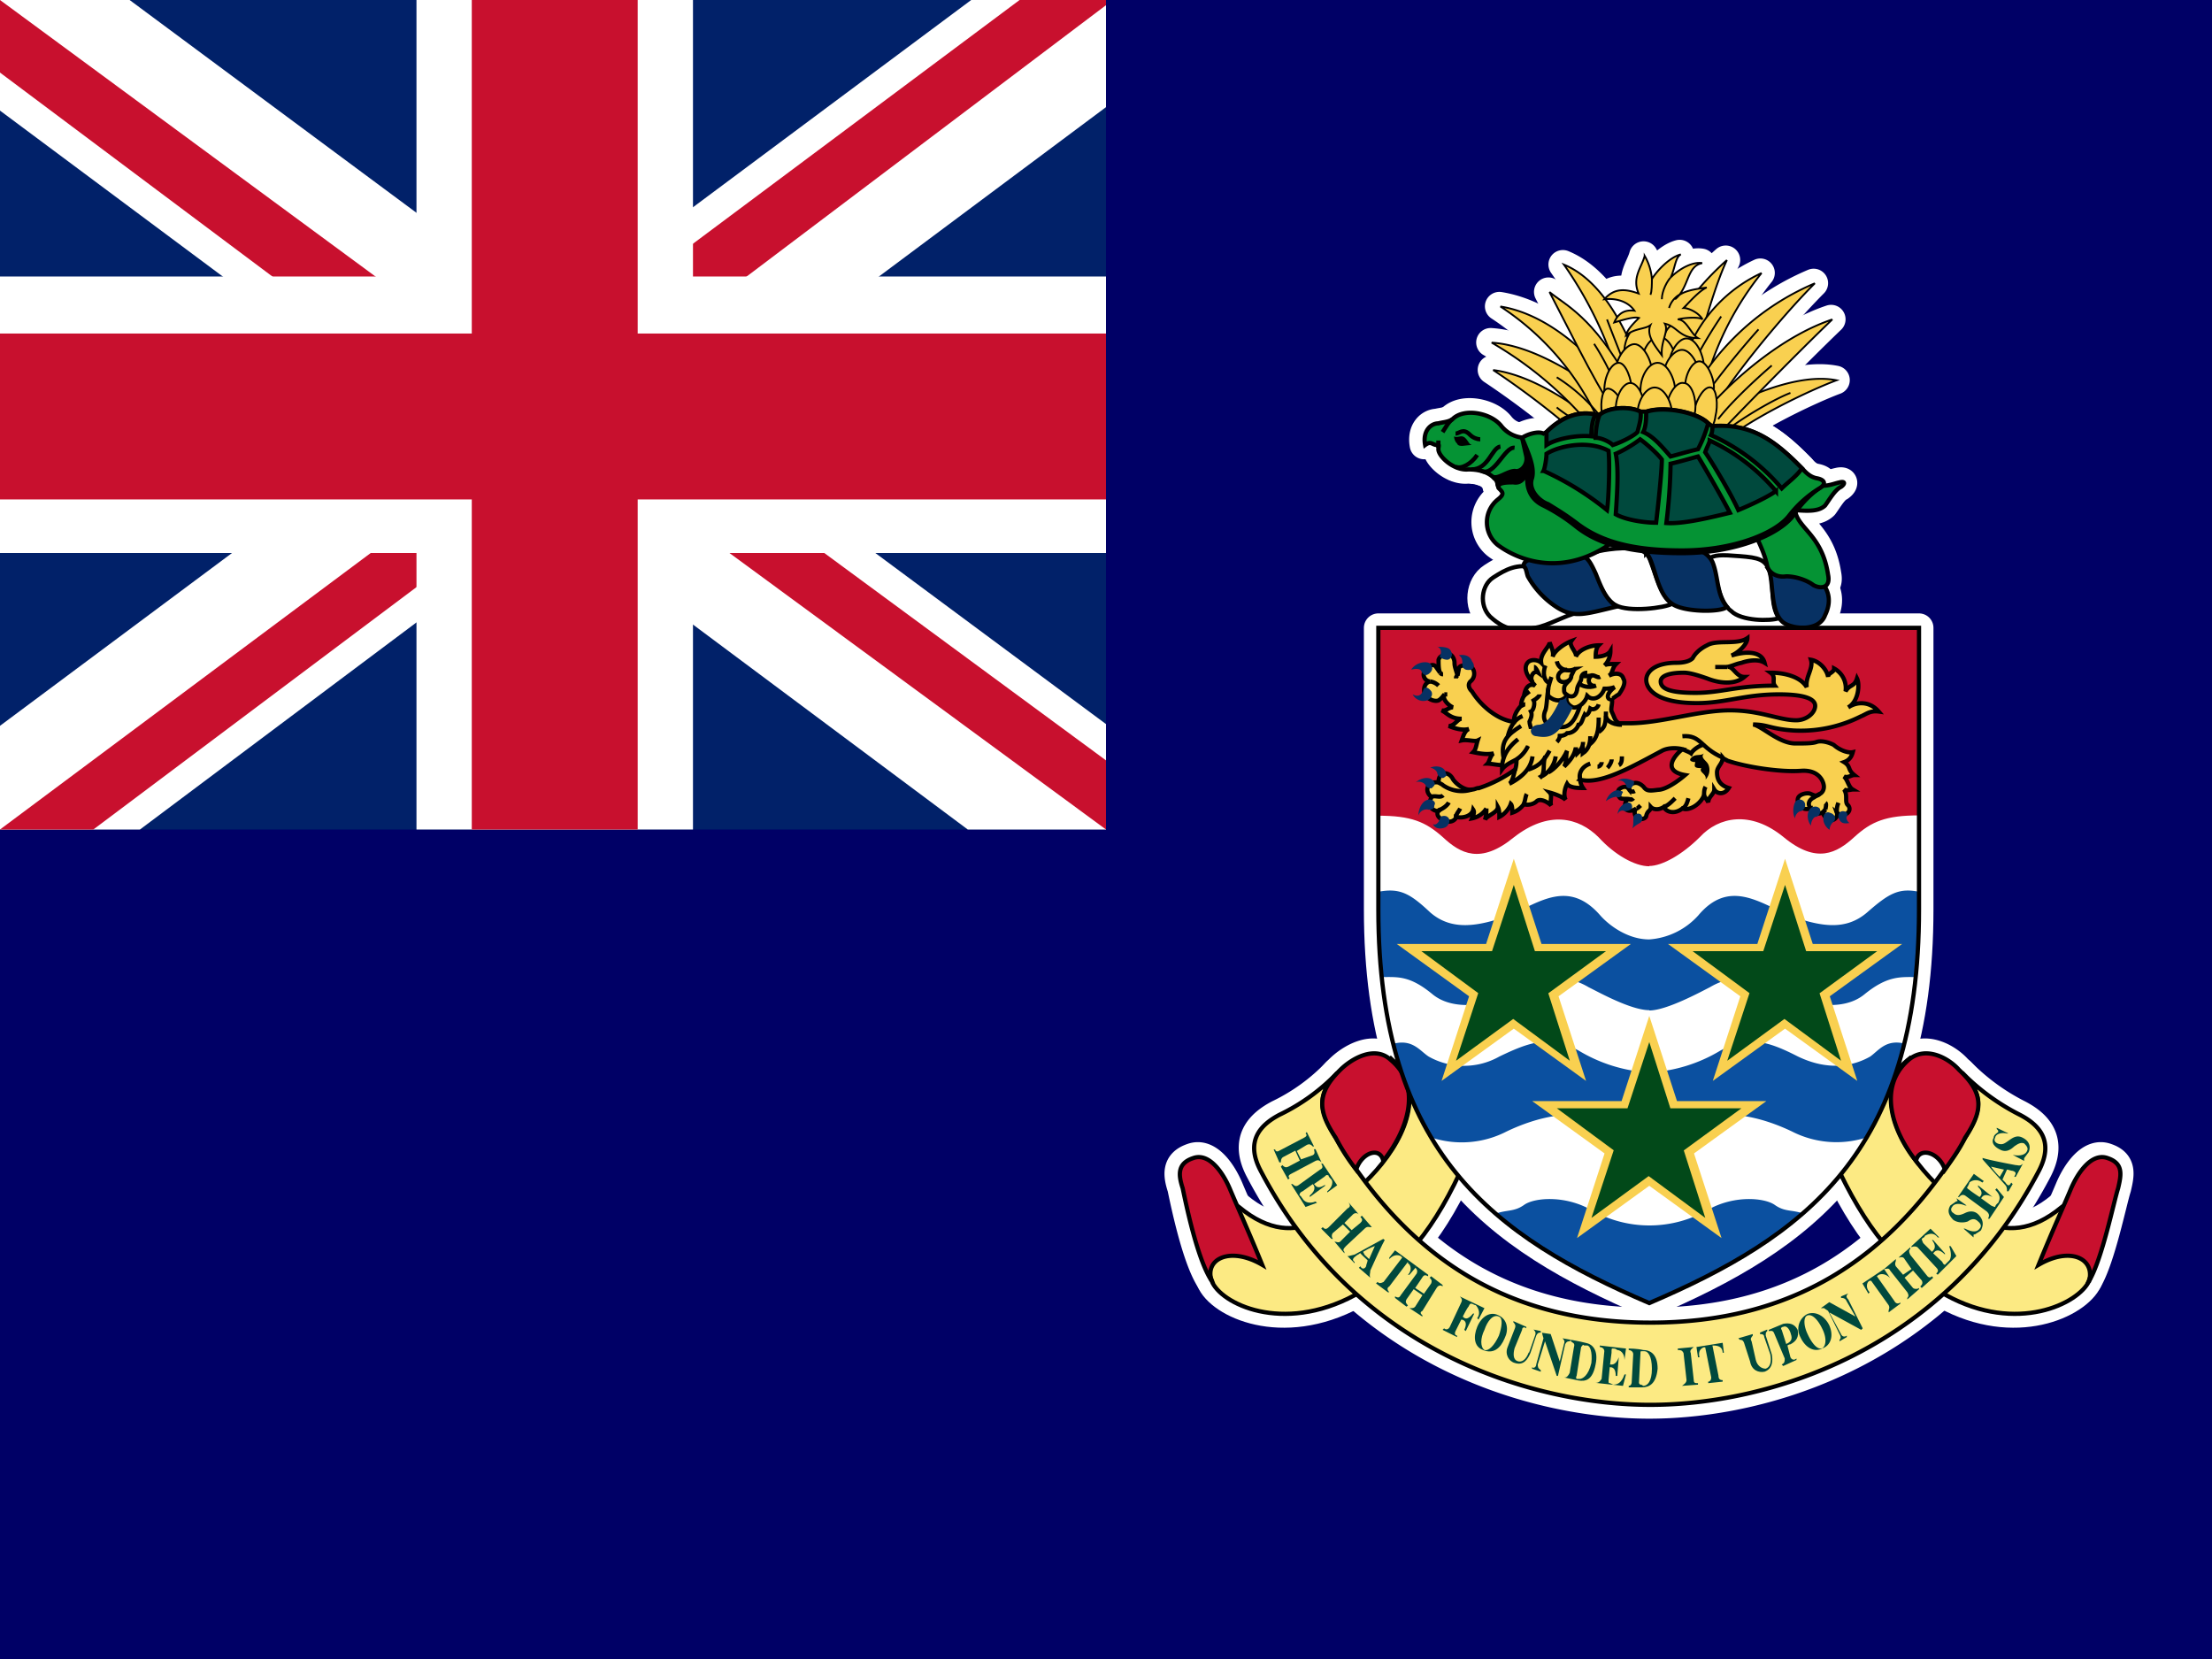 <svg xmlns="http://www.w3.org/2000/svg" xmlns:xlink="http://www.w3.org/1999/xlink" viewBox="0 0 640 480"><defs><g id="b" fill="#fcea83"><path d="M754.4 449.6c2.9 7.6 23.5 17.7 47.5 4.8 16.3-9.2 26.8-22 36.9-45 2.8-5.8 4.3-13-2.4-17.3-5.3-3.9-14-8.2-17.8-12-1.9-2-3.8-3.4-5.2-4.8 1 1 1.9 1.9 2.8 3.3 9.6 11.5-.4 28.3-11 38.4-7.7 7.2-21.5 24.9-41.7 8.1-4.3-3.8-14.4 12-9 24.5zm291.4 0c-3.4 7.6-24 17.7-47.5 4.8-16.2-9.2-26.8-22-37.3-45-2.4-5.8-3.9-13 2.8-17.3 5.3-3.9 14-8.2 17.8-12 1.9-2 3.3-3.4 5.2-4.8-1 1-1.9 1.9-2.8 3.3-9.6 11.5.4 28.3 10.5 38.4 7.7 7.2 22 24.9 42.2 8.1 4.3-3.8 13.9 12 9 24.5z"/><path d="M900.1 490.8c38.3 0 97.3-17.3 129-77.7 5.2-10 0-15.3-6.3-18.6a73 73 0 0 1-19.2-14c7.7 7.7 6.2 13 1 21.6-24.5 40.8-58 61.4-104.5 61.4s-80-20.6-104.5-61.4c-5.2-8.6-6.7-13.9.5-21.5a66 66 0 0 1-19.2 13.9c-6.2 3.3-11.5 8.6-6.2 18.6 31.6 60.4 91 77.7 129.4 77.7z"/></g><g id="d" fill="#073163"><path fill="#fff" d="M863.2 232.5c-6.2 1.4-10.5 1.9-16.3-3.4-3.8-3.8-2.9-10.5 1-13 4.3-2.8 8.1-4.7 13.4-3.3 5.3 1.5 19.2 14.4 15.8 14.9-3.4 0-8.6 3.3-13.9 4.8zm14.8-23c2-1.5 4.4-2.4 10.6-3 5.8-.4 10-.4 11.5 4 2 5.2 3.4 11.4 7.2 14.3-2.4 1.4-14.4 2.9-18.7.5-5.7-2.9-7.2-14-10.5-15.8zm41.3.5c1.9-1.5 4.3-1.5 10.5-1s8.6 1 10 5.3c1.5 4.8 0 11 3 15.3-3 1-12.5 1-15.9-2.4-5.2-3.8-4.8-14.9-7.6-17.3z"/><path d="M948 212.8c-4.3-1-7.2-1.4-9 0 2.3 2.9.4 14.4 5.2 18.2 3.3 2.4 12 3 13.9-2.4 2.4-4.8 2.4-12-10-15.8zm-49.3-4.8c1.4-1.4 4.3-1.9 10-1.9 6.3 0 10 1 12 4.8 2 4.8 1.4 11 4.8 14.9-1.4 1.9-14.4 1.9-18.2-1-5.3-3.4-5.8-14.4-8.6-16.8zm-40.7 4.3c0-2.4 3.3-2.8 12-3.3 8.5-1 9-.5 11.9 5.7 1.4 3.4 3.3 9.1 7.2 11-10.6 2.5-14 3.9-19.7.5a29.2 29.2 0 0 1-10-10.5c-.5-1.4-.5-2.9-1.5-3.4z"/></g><g id="f"><path d="M881 163.5c-10.1-7.7-22.1-14.9-33.1-16.3a280 280 0 0 1 32.6 25.4"/><path d="M886.7 156.3c-12-8.2-25.9-17.3-39.3-18.2a124 124 0 0 1 33 27.8m21.6-23a93 93 0 0 1 23.5-32.2c-4.8 10.1-10 30.7-12.5 38.9"/><path d="M912.6 140.5A48.4 48.4 0 0 1 937 115a101.2 101.2 0 0 0-18.2 35"/><path d="M916.9 150a84.5 84.5 0 0 1 37.8-31.6c-12 12-29.7 34-34 42.7m2.9-.5c8.6-4.8 25.9-12.5 38.3-10-7.6 2.8-30.6 13.3-40.7 23"/><path d="M921.7 157.2c8.1-8.6 23-21.5 38.8-26.8-11.5 11-36 36-39.3 39.8M898.7 152c-5.8-17.8-14.4-34.5-27.3-39.8a130.9 130.9 0 0 1 21 48.9m-4.8-9.6c-9.5-11.5-22.5-23-37.3-25.4a90.1 90.1 0 0 1 33 38.8"/><path d="M893 151c-12-21.6-21.2-25.4-26.4-29.7 4.3 8.1 14.8 29.7 21 38.8"/><path fill="none" d="M869 149.6a57.7 57.7 0 0 1 17.2 16.7"/><path d="M869 159.6c2.8 2.4 8.1 5.3 12.9 9.6m44.1-2.4c4.8-3.8 15.3-10 20.6-12m-24 8.7c4.8-6.3 14.4-14.9 17.8-17.8m-4.4-12a286.9 286.9 0 0 0-18.2 22.6m5.8-26.9a157 157 0 0 0-12 21.1m-25.9-20.1c2.9 7.7 8.2 20.6 10 25.9m-14.3-17.8c2 3 5.8 9.6 7.2 14.4"/></g><g id="g"><path d="M897.7 136.1c0-4.3 2.9-9 5.8-9 3.3 0 5.7 5.7 5.7 9 0 3.9-2.9 7.2-5.7 7.2-3 0-5.8-2.8-5.8-7.2z"/><path d="M891.5 140c.5-4.8 3.8-8.6 6.7-8.2 2.9.5 4.3 6.3 3.8 9.6-.5 3.8-3.8 6.7-6.2 6.2-2.4 0-4.8-3.3-4.3-7.6zm12.9 1.4c-1-4.3 1-9 3.9-9.6 2.8-.4 5.7 4.3 6.2 8.2 1 3.8-1.5 7.6-3.9 7.6-2.3.5-5.7-1.9-6.2-6.2z"/><path d="M897.2 145.2c0-4.7 2.9-9 5.8-9 3.3 0 5.7 5.2 5.7 9 0 3.9-2.8 7.2-5.7 7.2-2.9 0-5.8-2.8-5.8-7.2z"/><path d="M888.6 147.6c0-4.3 3.4-9 6.2-9 3 0 5.8 5.7 5.8 9 0 3.9-3.4 7.2-5.8 7.2-2.8 0-6.2-2.8-6.2-7.2zm17.7-1.9c0-4.3 3-9 5.8-9 3.3 0 5.7 5.7 5.7 9 0 3.9-2.8 7.2-5.7 7.2-2.9 0-5.8-2.9-5.8-7.2z"/><path d="M904.4 149.6c0-4.8 3.4-9.1 6.2-9.1 3 0 5.8 5.2 5.8 9 0 3.9-2.9 7.3-5.8 7.3-2.8 0-6.2-3-6.2-7.2z"/><path d="M896.8 153.9c0-4.8 2.8-9.1 5.7-9.1 3.4 0 5.8 5.7 5.8 9 0 4-3 7.3-5.8 7.3-2.9 0-5.8-3-5.8-7.2zm-12 0c0-4.8 2.4-9.1 4.8-9.1s4.3 5.7 4.3 9c0 4-2.4 7.3-4.3 7.3-2.4 0-4.8-3-4.8-7.2zm26.8-.9c0-4.4 2.4-8.7 4.8-8.7s4.8 5.3 4.8 8.6c0 4.3-2.9 7.2-4.8 7.2-2.4 0-4.8-2.9-4.8-7.2z"/><path d="M914.5 161c1-4.7 3.8-8.6 5.7-8 2 .4 2.4 6.1 1.5 9.5-.5 4.3-3.4 6.7-5.3 6.2-2-.4-2.9-3.8-2-7.6z"/><path d="M905.4 159.6c.5-4.3 3.3-8.6 5.7-8.1 2.9 0 4.3 5.7 3.9 9-.5 4.4-3 7.3-5.3 6.8-2.4 0-4.8-3.4-4.3-7.7zM892 161c-1.5-4.7-4.4-8-6.3-7.6-1.9.5-2.4 6.2-1.4 9.6 1 3.8 3.8 6.2 5.7 5.7 1.5-.4 3-3.8 2-7.6z"/><path d="M888.6 160.1c0-4.3 2.4-8.6 4.8-8.6 2.9 0 4.8 5.3 4.8 8.6 0 4.3-2.4 7.2-4.8 7.2-2 0-4.8-2.9-4.8-7.2z"/><path d="M895.8 162c0-4.8 2.9-9 5.7-9 3.4 0 5.8 5.2 5.8 9 0 3.9-2.9 7.2-5.8 7.2-2.8 0-5.7-2.9-5.7-7.2zm2.4-52.7c-1 3.8-4.3 7.2-2 12.5-4.2-1.5-8-2-11.4 1.9 4.3-.5 8.1 1 10 3.8-3.8-.5-5.7 1.5-6.7 3.9 3.4-1 6.7-2 8.2-1.5-1.5 1.5-3.9 3.8-4.3 5.8 2.8-2.4 6.2-2 8.1-3.4-1.4 3.4 1.4 6.7 3.8 10-.4-4.7 2.4-8 1-10.5 4.3 1 4.8 4.8 11 4.8-2.4-1.4-3.8-6.2-6.7-6.2 1.4-.5 7.2-1 8.2 0-1-2-4.4-3.8-6.3-3.8 2-2 5.3-5.8 7.7-6.8-3.4.5-8.6 1-10.5 3.9 4.7-3.9 3.8-11 9-12-2.8-.5-7.1 1.4-10.5 4.8 1.5-2.9 1.5-6.7 3.4-7.7-3.9 1-8.2 5.8-9.6 8.2a18 18 0 0 0-2.4-7.7z"/><path d="M900.6 117c0 1.4 0 4.3-.5 5.2m6.7-5.7c-1 1-2.9 4.3-2.9 7.2"/><path fill="none" d="M909.7 122.2a7.6 7.6 0 0 0-3.4 4.4"/></g><g id="e" fill="#059334"><path d="M858.9 169.7c-3.4 0-6.2-1.4-8.2-3.8-3.3-4.4-12.4-6.3-16.3-2.4-1.4 1-3.3 1-4.7 1.4-2.4 0-5.3 2.4-4.4 7.2 2-1.5 2.4 0 3.9 0 1-.5.5.5.5 1.4 0 2.4 5.2 7.2 10 6.7 5.3 0 7.7 2 8.6 3 1.5 1.3.5.9 1.5 3.3 1.4 1.4 1.9 1.9-.5 3.8a9.7 9.7 0 0 0 0 14.9c6.2 4.7 22 12 39.8-2 17.2-13.4 44-5.7 46-1 2.4 4.9 3.3 7.7 3.8 10.1.5 2 2.9 3.9 6.3 3.4 3.3 0 7.1 1.4 9 2.9 2.5 1.4 5.8 1 4.9-3.4-2-13.4-10.1-15.3-11-21.5 4.7.4 8 .4 10-1.5 1.4-1.9 3.3-5.3 5.3-6.2 1.4-1 1.4-2-.5-1.5-2.4.5-3.8 1.5-8.2 1-22-2.4-83.8-19.2-95.8-15.8z"/><path fill="#000" d="M956.7 186a34.8 34.8 0 0 0-9.2 9.6c-4.7 6.2-19.1 12.4-36.9 12.4-17.2 0-27.7-2.8-35.4-9a60.6 60.6 0 0 0-10.6-6.8c-5.2-2.4-6.2-7.7-4.8-12-1.4 2.4-2.3 4.8-5.2 4.3-2 0-5.8 0-4.8 2-.5-1-.5-2.4-1-3l-1-.9c1.5 1 4.9-1.9 7.3-1.9 1.9.5 4.3-1.9 3.8-4.8l-1.4-6.2c3.8-2 54.1 7.2 64.2 8.1 10 .5 38.8 4.8 35 8.2z"/><path d="M865.6 167.8c4.8-4.8 10.5-7.2 16.3-5.8h1.4c3-2.4 9.6-2.9 13.5-1h1.9c5.7-1.9 16.7 0 20.6 3.9l1.4 1c13-1 20.6 4.7 29.7 13.9 1 1 2.4 2.8 4.8 3.3 2.9.5 3.4 2 1 3.4a37.8 37.8 0 0 0-10 9c-4.4 5.8-18.3 11.6-35.6 11.6-16.7 0-26.8-3-34.5-8.7-4.3-3.3-7.6-5.2-10-6.7-2.9-1-6.7-4.8-5.3-8.6 1-3.8-1.4-8.6-3.3-13.4 1.4-1 5.2-2.4 7.1-1.4z"/><g fill="#00493d"><path d="M950.4 179.8c-9-9.2-16.7-14.9-29.7-14 0 .5 0 2-.5 3a66.3 66.3 0 0 1 23.5 17.7c2-2 5.3-4.3 6.7-6.7zm-31.1-14.9c-3.9-3.8-14.9-5.8-20.6-3.8 0 1.9 0 4.8-1 6.7 3.4 1.4 6.2 4.8 9.1 8.1 2-.5 6.7-1.9 9.1-2.4a44 44 0 0 0 3.4-8.6zm-22.5-3.9c-3.9-1.9-10.6-1.4-13.5 1-1 2-1.4 5.8-1.4 7.7 2 0 4.8 1.4 5.7 2.4 3-1 6.8-2.9 8.2-4.3.5-2 1.4-4.8 1-6.7zm-31.2 6.8c4.8-4.8 10.5-7.2 16.3-5.8-1 1.5-1.4 4.3-1.4 7.2-5.3-.5-12 1-14.9 2.9z"/><path d="M941.8 187.4a64.2 64.2 0 0 0-22-16.8c0 .5-1 2.4-1.5 3.9 2.9 4.3 8.6 13.9 11 19.2 2.4-1 9.1-3.9 12.5-6.3zM905.4 198a179 179 0 0 0 1.4-19.7c2.4-.5 7.2-1.9 9.1-2.4 2.4 3.9 8.2 14 10.6 18.7-5.8 1.4-15.4 3.8-21.1 3.4zm-16.8-23c2.4-1 5.8-3 8.1-4.8 2 1.4 5.8 4.8 7.2 6.7 0 4.3-1.4 16.8-1.9 21-3.8 0-10-.9-13.4-2.8.5-7.2 1-15.3 0-20.1zm-24 5.7c.5-1 1-4.3 1-5.7 3.8-2.4 13.4-4.8 20.6-1 .5 4.8 0 16.8-.5 19.7a96.4 96.4 0 0 0-21-13z"/></g><g fill="none"><path fill="#000" d="M840.7 172c-1 0-1.5-2.8-3.4-2.8-.5 0-1.9.5-2.4 0 0 1 .5 2 1 2.4.5 1.4 2.9.5 4.8.5z"/><path d="M840.7 180.2c5.7 0 6.7-7.2 9.6-7.6m-6.3 8.1c4.3 2 7.7-8.1 11-7.7m-19.6-4.7c1.4 0 2.4-2 4.8.4 1 1 2.4 1.5 3.4 1.5m-1 5.2c-2 3-5.3 4.8-7.2 3.9m-1-15.8c-1.4 1-2.3 2.8-3.3 4.3m-1.4 2.8v2.4"/></g></g><path d="M811.4 409.8c-1-4.8-7.1-2.9-9 2.9a68.4 68.4 0 0 1-6.8-10.6c-5.7-8.6-6.7-14.4 1.5-22.5 3.8-3.8 11.5-8.2 16.7-3.4 11 9.1 5.3 24-2.4 33.6zm176.9 0c1-4.8 7.7-2.9 9.6 2.9 2.4-3.4 4.8-6.7 6.7-10.6 5.7-8.6 6.7-14.4-2-22.5-3.3-3.8-11-8.2-16.7-3.4-10.6 9.1-5.3 24 2.4 33.6zm-233.9 39.8c-4.8-7.2-8.6-26-9.6-30.7-1.4-4.3-1.9-8.2 3.4-10 5.3-2 10 4.7 12.4 10.5 2.4 5.7 6.3 14.3 10.6 24.9-10.6-6.2-19.2-2-16.8 5.3zm291.4 0c4.3-7.2 8.1-26 9.6-30.7 1-4.3 1.9-8.2-3.4-10-5.3-2-10 4.7-12.4 10.5-2.4 5.7-6.3 14.3-10.6 24.9 10.6-6.2 18.7-2 16.8 5.3z" id="c" fill="#c8102e"/><path id="a" fill="#fff" d="M989.7 233v93.4c0 81-38.3 108.8-89.6 130.8-51.3-22-90-49.8-90-130.8v-93.5h179.6z"/></defs><path fill="#006" d="M0 0h640v480H0z"/><path fill="#012169" d="M0 0h320v240H0z"/><path fill="#fff" d="m37.5 0 122 90.5L281 0h39v31l-120 89.5 120 89V240h-40l-120-89.5L40.5 240H0v-30l119.5-89L0 32V0z"/><path fill="#c8102e" d="M212 140.5 320 220v20l-135.5-99.5zm-92 10 3 17.5-96 72H0zM320 0v1.5l-124.5 94 1-22L295 0zM0 0l119.5 88h-30L0 21z"/><path fill="#fff" d="M120.5 0v240h80V0zM0 80v80h320V80z"/><path fill="#c8102e" d="M0 96.5v48h320v-48zM136.5 0v240h48V0z"/><g stroke="#fff" stroke-linejoin="round" stroke-width="9.6" transform="translate(-306.8 -21.2) scale(.871)"><use xlink:href="#a" width="100%" height="100%"/><use xlink:href="#b" width="100%" height="100%"/><use xlink:href="#c" width="100%" height="100%"/><use xlink:href="#d" width="100%" height="100%"/><use xlink:href="#e" width="100%" height="100%"/><use xlink:href="#f" width="100%" height="100%"/><use xlink:href="#g" width="100%" height="100%"/></g><g stroke="#000" stroke-width="1.4"><g fill="#fcea83"><path d="M350.554 370.563c2.527 6.623 20.477 15.424 41.39 4.183 14.203-8.017 23.352-19.17 32.153-39.211 2.44-5.054 3.747-11.328-2.091-15.075-4.619-3.398-12.2-7.145-15.51-10.456-1.656-1.743-3.312-2.963-4.532-4.183.872.872 1.656 1.656 2.44 2.876 8.365 10.02-.349 24.66-9.585 33.46-6.71 6.274-18.734 21.697-36.336 7.058-3.746-3.311-12.547 10.456-7.842 21.348zm253.914 0c-2.962 6.623-20.912 15.424-41.39 4.183-14.115-8.017-23.352-19.17-32.501-39.211-2.091-5.054-3.398-11.328 2.44-15.075 4.618-3.398 12.199-7.145 15.51-10.456 1.656-1.743 2.875-2.963 4.531-4.183-.871.872-1.656 1.656-2.44 2.876-8.365 10.02.349 24.66 9.15 33.46 6.709 6.274 19.17 21.697 36.77 7.058 3.748-3.311 12.113 10.456 7.843 21.348z" stroke-width="1.22"/><path d="M477.511 406.463c33.373 0 84.783-15.074 112.406-67.704 4.53-8.714 0-13.332-5.49-16.207a63.61 63.61 0 0 1-16.73-12.2c6.71 6.71 5.402 11.328.871 18.822-21.348 35.551-50.539 53.501-91.057 53.501s-69.709-17.95-91.057-53.501c-4.531-7.494-5.838-12.112.436-18.734a57.51 57.51 0 0 1-16.73 12.112c-5.403 2.875-10.021 7.493-5.403 16.207 27.535 52.63 79.294 67.704 112.754 67.704z" stroke-width="1.22"/></g><path d="M400.222 335.883c-.872-4.182-6.187-2.527-7.843 2.527a59.601 59.601 0 0 1-5.925-9.236c-4.967-7.494-5.838-12.548 1.307-19.606 3.311-3.31 10.02-7.145 14.552-2.962 9.585 7.929 4.618 20.912-2.091 29.277zm154.143 0c.871-4.182 6.71-2.527 8.365 2.527 2.091-2.962 4.183-5.838 5.838-9.236 4.967-7.494 5.838-12.548-1.742-19.606-2.876-3.31-9.585-7.145-14.552-2.962-9.237 7.929-4.618 20.912 2.091 29.277zm-203.811 34.68c-4.183-6.273-7.494-22.655-8.365-26.75-1.22-3.747-1.656-7.145 2.963-8.714 4.618-1.743 8.713 4.095 10.804 9.15 2.092 4.966 5.49 12.46 9.237 21.696-9.237-5.402-16.73-1.742-14.639 4.618zm253.914 0c3.747-6.273 7.058-22.655 8.365-26.75.872-3.747 1.656-7.145-2.962-8.714-4.618-1.743-8.714 4.095-10.805 9.15-2.091 4.966-5.49 12.46-9.237 21.696 9.237-5.402 16.295-1.742 14.64 4.618z" fill="#c8102e" stroke-width="1.22"/><g fill="#00493d" stroke="none"><path d="m374.778 332.92-3.311 1.743c-.872.349-.872 1.22-.872 1.656h-.435l-1.656-3.747h.436c0 .349.435.872 1.22.349l7.145-3.747c.871-.436.871-.872.435-1.22l.349-.436 2.091 4.183h-.348c-.436-.436-.872-.872-1.743-.436l-2.876 1.743 1.22 2.44 3.399-1.22c.871-.436.348-1.307.348-1.743h.436l1.743 3.834c-.436-.436-.872-.871-1.743-.436l-7.058 3.747c-.871.436-.871.872-.436 1.22l-.435.436-2.092-3.747.436-.436c.436.436.871.872 1.743.436l3.31-1.743zm7.145 5.49c.871-.435.871-.871.348-1.742h.436l4.183 6.273-2.876 2.092v-.349c1.656-1.307 1.656-2.963 1.22-3.398s-.871-.872-.871-1.22c-.349 0-.349-.436-1.22.436l-2.963 2.09c.436.35.872 1.656 2.963.35h.436l-4.619 3.398v-.436c2.092-1.743 1.22-2.963.872-3.311l-2.963 2.091c-.871.349-.871.871-.871 1.22.435 0 .435.436.871.871.436.872 1.743 1.656 3.747.872l.436.348-3.312 1.22-4.182-6.622h.436c.348.348.87.871 1.655.348zm6.622 15.859-2.875 2.44c-.436.436-.436 1.307 0 1.743h-.436l-2.963-2.963.436-.436c.436.436.872.872 1.743 0l5.402-5.402c.872-.436.872-.872.349-1.743l2.962 3.486c-.435-.523-1.22-.523-1.742 0l-2.44 2.44 2.091 2.09 2.527-2.09c.872-.872.436-1.22 0-1.743l.436-.349 2.875 3.311h-.435c-.349 0-.872-.348-1.656.436l-5.402 5.054c-.872.871-.872 1.22-.436 1.655v.436l-2.876-3.398c.349 0 1.22.435 1.656 0l2.876-2.876zm6.274 8.8 1.307 1.22 1.656-3.746s-1.307.348-3.399 1.655l.436.872-.436.348-.871-.871c-.349.436-.784.436-1.22.871-1.22.872-.871 1.307-.348 1.743v.349l-2.092-2.092h.349l1.743-.435 8.278-4.531.435.348s-.435.436-4.182 8.8c0 .872-.349 1.22 0 2.092l-3.312-2.875.436-.436c.436.871 1.22.871 1.656 0 0-.436.435-1.307.435-1.743l-1.307-1.22.436-.435zm3.311 8.279.436-.436c.436.436.871.436 1.743 0l5.402-7.058-.436-.436c-.871-.435-2.09-.435-3.31.872v-.436l1.655-2.091 6.274 4.618-2.092 2.44h-.435c1.22-1.22.871-2.876 0-3.311v-.436l-5.403 7.145c-.871.436-.435 1.22 0 1.656h-.435z"/><path d="m409.022 373.003-2.091 2.963c-.436.871 0 1.22.436 1.743l-.436.348-3.311-2.527v-.435c.871.435 1.22.435 1.655-.349l4.619-6.274c.348-.871 0-1.307-.436-1.743l.436-.348 3.31 2.44v.435c-.87-.435-1.22-.435-1.742.436l-2.004 2.963 2.527 1.655 2.091-2.962c.349-.872 0-1.22-.436-1.656l.436-.436 3.311 2.527v.436c-.435-.436-1.22-.436-1.742.436l-4.096 6.622c-.871.436-.435.871 0 1.307v.349l-3.747-2.44h.436c.349 0 .871 0 1.22-.436l2.091-3.311zm8.365 11.764.436-.436c.436.436 1.22.436 1.656-.436l3.31-7.058c.436-.871 0-1.307-.435-1.742l7.145 3.398-1.743 3.311-.348-.436c1.22-1.655 0-3.31-.436-3.747-.435 0-.871-.435-1.22-.435-.435 0-.435 0-.871.871-.436.436-1.656 2.876-1.656 2.876.436.435 1.22 1.307 2.963-.872h.349l-2.44 5.054-.436-.348c1.22-2.614-.436-2.963-.871-2.963l-1.656 3.311c-.436.872 0 1.307.436 1.307v.436zm12.112 5.838c-1.22-.872-1.22-3.399 0-5.838.872-2.614 2.527-4.619 4.183-3.834 1.22.435.871 2.962 0 5.49-1.307 2.875-2.963 4.53-4.183 4.182h-.435c2.962 1.22 5.053-.436 6.273-3.399 1.22-2.44.872-5.402-1.742-6.622-2.44-1.307-4.967.349-6.187 3.311-1.22 2.963-.871 5.838 1.743 6.71zm12.896.784 1.743-4.967c.349-.871 0-1.307-.436-1.743l2.092.436v.436c-.436 0-.872 0-1.307.871l-1.656 4.967c-.871 2.091-2.091 3.747-4.531 2.963-1.743-.436-2.963-2.527-2.091-4.619l2.09-5.402c.35-.871 0-1.307-.435-1.743v-.348l3.747 1.655v.436c-.436-.436-1.22-.436-1.22.436l-2.178 5.315c-.436 1.656-.436 3.311.871 3.747 1.22.435 2.44-.436 3.224-2.527zm3.834-5.402c0-.436 0-.436-.435-.436l2.875.436 2.614 7.929 1.22-5.054c.349-.871 0-1.22-.436-1.656l2.44.436-.348.436c-.436 0-.872 0-1.307.871l-2.092 9.15h-.348l-3.398-10.021-2.092 6.71c0 1.22.436 1.22.872 1.655v.436l-2.527-.872v-.436c.435.436 1.22 0 1.22-.87l2.09-7.495zm14.203 8.365c-.87 3.746-2.614 4.618-3.398 4.618h-.871s-.349-.436 0-.872l1.307-8.365c.436-.435.436-.871.871-.435h.872c.784 0 1.568 1.742 1.22 5.054l1.22.435c.87-4.182-.872-5.925-2.963-6.274-1.656-.435-4.183-.87-4.183-.87v.435c.436.435 1.307.435.872 1.743l-1.22 7.406c-.436.871-.872 1.307-1.307 1.307h-.349l4.095.871c2.092.349 4.183 0 5.054-4.618zm3.747-3.399c0-.871-.871-1.22-1.307-1.22v-.435l7.581.871-.436 3.311c0-2.091-1.307-2.875-2.09-2.875-.437-.436-.872-.436-1.308-.436-.348 0-.348 0-.348 1.22l-.436 3.398c.436 0 1.655.349 2.527-2.091l-.436 5.402h-.436c0-2.527-1.22-2.527-1.742-2.527l-.349 3.747c0 .872 0 .872.436.872l.871.435c1.22 0 2.44-.435 3.311-2.962h.436l-.871 3.31-7.93-.87c.872 0 1.22-.349 1.743-1.133zm13.768 5.054c0 3.747-1.307 4.967-2.527 4.967-.436-.349-.436-.349-.871-.349l-.349-.435.436-8.714c0-.523 0-.523.348-.523h.872c.87 0 2.09 1.307 2.09 5.054h1.656c0-4.182-2.09-5.402-4.182-5.402-1.743-.436-4.183-.436-4.183-.436v.436c.436 0 1.307.348 1.307 1.22l-.435 7.929c0 .871-.436 1.22-.872 1.22v.436h3.747c2.091 0 4.183-.872 4.618-5.403h-1.742zm12.112 3.311c0 .872.435.872 1.22.872v.435l-4.619.349c.436-.349 1.307-.871 1.307-1.656l-.87-7.842c-.437-.871-.872-.871-1.656-.871v-.436l4.618-.436c-.436.436-1.307.872-.872 1.743zm4.182.872v-.436c.436 0 .872-.436.872-1.22l-1.743-8.713h-.436c-.871.348-1.655 1.132-1.22 2.875h-.435l-.436-2.963 7.58-1.22.35 2.876h-.35c0-1.656-1.306-2.091-2.613-2.091h-.349l1.743 8.713c0 .872.348 1.307 1.22 1.307v.436zm17.95-8.365-1.742-4.967c0-.871-.785-.871-1.22-.871v-.436l2.09-.872v.436c-.435.436-.435.436-.435 1.307l1.743 5.403c.348 1.742.348 4.182-2.091 5.054-1.743.348-3.747-.436-4.183-2.963l-1.743-5.403c-.348-.87-.784-.87-1.22-.87l-.435-.437 4.182-1.22v.436c-.348.436-.871.872-.348 1.656l1.22 5.402c.435 1.743 1.742 2.527 2.875 2.527 1.307-.436 1.743-2.091 1.307-4.182zm4.618-2.963c2.005-.871 1.656-2.004 1.22-3.311-.435-1.22-1.22-2.091-2.09-1.656-.437 0-.872.436-.437.872l1.307 4.095.349.436.871 3.398c.436.871 1.22.871 1.743.349v.435l-3.834 1.743-.436-.436c.872-.435.872-.871.872-1.742l-2.963-7.058c-.436-1.22-.871-.872-1.655-.872v-.348l4.182-1.743c1.743-.349 3.311 0 4.183 1.743.435 2.09-.436 3.31-2.092 4.182-.435 0-.871.349-.871.349z"/><path d="M527.179 390.082c-1.22.523-2.876-1.22-4.183-4.095-1.22-2.527-1.22-5.054 0-5.403 1.307-.436 2.963 1.22 4.183 3.747 1.307 2.527 1.307 4.967 0 5.838 2.614-.871 3.398-3.747 2.09-6.71-1.219-2.526-3.746-4.182-6.273-3.31a4.88 4.88 0 0 0-2.091 6.709c1.307 2.875 3.834 4.531 6.274 3.311zm.435-11.59h-.784l2.44-1.742 7.58 4.183-2.613-4.531c-.349-.872-1.22-.872-1.569-.872v-.435l2.091-.872c-.435.523-.87.872 0 1.743l4.183 8.365-.436.436-9.236-5.054 3.398 6.274c.349.87 1.22.87 1.656.435v.436l-2.091 1.22v-.436c.435-.436.435-.871 0-1.655l-3.312-6.71-1.307-.871zm18.822 1.22v-.435c0-.436.435-.871 0-1.656l-5.054-7.058h-.436c-.871.349-1.22 2.092 0 3.312l-.348.435-1.743-2.962 6.274-4.183 1.742 2.614c-1.307-1.307-2.614-1.307-3.398-.871l-.436.348 5.054 7.146c.436.87 1.22.87 1.743.435v.349zM551.054 369.692l2.44 2.963c.435.348 1.307.348 1.742 0v.348l-3.398 2.963v-.436c.436-.435.436-.871 0-1.655l-4.967-6.274c-.435-.872-.871-.436-1.742-.436l3.398-2.875v.435c0 .349-.436.872 0 1.656l2.091 2.44 2.44-1.656-2.004-2.875c-.436-.872-1.307-.436-1.743-.436l3.399-2.963v.436c-.436.436-.436.871 0 1.743l4.966 6.186c.436.436.872.436 1.307 0l.349.436-3.311 2.963-.436-.436c.436-.436.871-.871.436-1.743l-2.527-2.875zm3.747-8.8c-.436-.35-1.307-.35-1.743 0v-.35l5.49-5.053 2.527 2.527h-.436c-1.307-1.743-2.963-.871-3.747-.436 0 .436-.436.436-.871.872 0 0 0 .348.435 1.22l2.527 2.526c.349-.435 1.656-1.307 0-3.398h.349l3.398 3.834v.349c-2.091-2.092-2.962-.872-3.398-.349l2.614 2.44c.348.871.784.871.784.871l1.22-1.22c.436-.435.871-1.742 0-4.182h.436l1.655 2.875-5.402 5.403-.436-.349c.436-.435.872-.871 0-1.743zm10.02-11.677c-.435.436-.435 1.307.349 1.743.871.784 1.743.784 3.398 0 .872-.436 2.44-.872 3.747.348 2.091 2.092 1.22 3.747.871 4.619-.435.435-1.307.871-1.742 1.22-.436 0-.436 0-.436.435v.436l-2.875-2.527h.435c1.656.871 3.311 1.22 4.183 0 .871-.871 0-1.743-.436-2.091-.871-.872-1.743-.872-2.963 0-1.22.435-2.875.435-4.182-.436-1.656-1.656-1.656-2.876-.871-4.183l1.742-1.22c.436 0 .436 0 0-.87l2.963 2.09h-.436c-2.091-.87-3.398-.348-3.747.436zm3.747-3.311c-.871-.436-1.307 0-1.742.436h-.349l4.618-6.71 2.876 2.091-.436.436a2.875 2.875 0 0 0-3.747 0c0 .436-.436.871-.436 1.22-.348 0-.348.436.436.871.436.436 2.963 2.092 2.963 2.092.435-.436 1.22-1.307-.436-2.963v-.436l4.183 3.399c-2.527-1.307-2.963 0-3.312.348l2.876 2.091c.871.436 1.22.436 1.22.436 0-.436.436-.871.871-1.22.436-.871.872-2.091-.871-3.747l.436-.435 2.09 2.527-4.182 6.273h-.435c.435-.87.435-1.307-.349-2.09zm11.24-7.494-1.22 2.092c-1.742-1.743-2.526-2.963-2.526-2.963l3.747.871h.871c.436 0 1.22.349 1.656.349 1.22.435.871.871.435 1.743h.436l2.091-3.834c-.871.87-1.307.435-2.09.435-8.802-1.655-9.586-2.091-9.586-2.091v.436l6.622 7.493c.436.436.436 1.307.436 1.743h.436l1.22-2.091-.436-.436c-.436.871-.871 1.22-1.656 0l-.87-.871 1.306-2.876zm-2.526-9.236c-.349.436-.349 1.307.871 1.743 1.22.348 1.743 0 2.963-.872s2.44-1.743 4.095-.871c2.614 1.307 2.091 3.398 1.743 4.182l-1.307 1.743v.784l-3.311-1.742c2.091.435 3.747 0 4.182-1.22.436-.872-.435-1.656-.871-2.092-.871-.348-1.656 0-2.876.872-1.307 1.22-2.614 1.743-4.182.871-1.743-.871-2.527-2.091-1.743-3.398 0-.872.872-1.22 1.307-1.656 0-.435 0-.435-.435-.871v-.349l3.398 1.656h-.436c-2.091-.436-3.398.436-3.398 1.22z"/></g></g><g stroke="#000" stroke-width="1.4"><g fill="#073163"><path fill="#fff" d="M445.358 181.391c-5.402 1.22-9.15 1.656-14.203-2.962-3.311-3.312-2.527-9.15.871-11.328 3.747-2.44 7.058-4.095 11.676-2.876 4.619 1.307 16.73 12.548 13.768 12.984-2.963 0-7.494 2.875-12.112 4.182zm12.896-20.041c1.743-1.307 3.834-2.091 9.236-2.614 5.054-.349 8.714-.349 10.021 3.485 1.743 4.531 2.963 9.934 6.274 12.46-2.091 1.22-12.548 2.528-16.295.436-4.966-2.527-6.273-12.199-9.149-13.767zm35.987.436c1.656-1.307 3.747-1.307 9.15-.872s7.493.872 8.713 4.618c1.307 4.183 0 9.585 2.614 13.332-2.614.872-10.892.872-13.854-2.091-4.531-3.311-4.183-12.983-6.623-15.075z" stroke-width="1.22"/><path d="M519.25 164.225c-3.748-.871-6.275-1.22-7.843 0 2.004 2.527.349 12.548 4.531 15.86 2.876 2.09 10.456 2.613 12.112-2.092 2.091-4.183 2.091-10.456-8.714-13.768zm-42.959-4.182c1.22-1.22 3.747-1.656 8.714-1.656 5.49 0 8.713.872 10.456 4.183 1.743 4.182 1.22 9.585 4.183 12.983-1.22 1.656-12.548 1.656-15.86-.871-4.617-2.963-5.053-12.548-7.493-14.64zm-35.464 3.747c0-2.092 2.875-2.44 10.456-2.876 7.407-.871 7.842-.435 10.37 4.967 1.22 2.963 2.875 7.93 6.273 9.585-9.236 2.178-12.199 3.398-17.166.436a25.444 25.444 0 0 1-8.713-9.15c-.436-1.22-.436-2.527-1.307-2.962z" stroke-width="1.22"/></g><g fill="#f9d050" stroke-width=".6"><path d="M460.868 121.267c-8.8-6.71-19.257-12.983-28.842-14.203a243.98 243.98 0 0 1 28.406 22.133" stroke-width=".523"/><path d="M465.835 114.994c-10.456-7.146-22.568-15.075-34.245-15.86a108.049 108.049 0 0 1 28.755 24.225m18.822-20.042a81.036 81.036 0 0 1 20.477-28.057c-4.183 8.8-8.714 26.75-10.892 33.895" stroke-width=".523"/><path d="M488.403 101.226a42.174 42.174 0 0 1 21.261-22.22 88.182 88.182 0 0 0-15.858 30.498" stroke-width=".523"/><path d="M492.15 109.504a73.63 73.63 0 0 1 32.937-27.535c-10.456 10.456-25.879 29.626-29.626 37.207m2.527-.436c7.494-4.182 22.568-10.892 33.373-8.713-6.622 2.44-26.663 11.589-35.464 20.041" stroke-width=".523"/><path d="M496.333 115.778c7.058-7.494 20.04-18.734 33.808-23.353-10.02 9.585-31.369 31.37-34.244 34.68m-19.606-15.858c-5.054-15.51-12.547-30.062-23.788-34.68a114.061 114.061 0 0 1 18.299 42.61m-4.183-8.366c-8.278-10.02-19.605-20.041-32.502-22.133a78.51 78.51 0 0 1 28.755 33.81" stroke-width=".523"/><path d="M471.324 110.375c-10.456-18.821-18.472-22.132-23.003-25.879 3.746 7.058 12.896 25.88 18.298 33.809" stroke-width=".523"/><path fill="none" d="M450.412 109.155a50.277 50.277 0 0 1 14.987 14.552" stroke-width=".523"/><path d="M450.412 117.87c2.44 2.09 7.058 4.617 11.24 8.364m38.427-2.091c4.183-3.311 13.332-8.714 17.95-10.456m-20.912 7.58c4.182-5.49 12.547-12.983 15.51-15.51m-3.834-10.456a249.993 249.993 0 0 0-15.859 19.693m5.054-23.44a136.804 136.804 0 0 0-10.456 18.386m-22.568-17.515c2.526 6.71 7.145 17.95 8.713 22.569m-12.46-15.51c1.742 2.613 5.054 8.364 6.273 12.547M475.42 97.392c0-3.747 2.527-7.842 5.054-7.842 2.875 0 4.967 4.967 4.967 7.842 0 3.398-2.527 6.274-4.967 6.274-2.614 0-5.054-2.44-5.054-6.274z" stroke-width=".523"/><path d="M470.017 100.79c.436-4.182 3.312-7.493 5.839-7.145 2.526.436 3.746 5.49 3.31 8.365-.435 3.311-3.31 5.838-5.402 5.403-2.091 0-4.182-2.876-3.747-6.623zm11.241 1.22c-.871-3.747.871-7.842 3.398-8.365 2.44-.348 4.967 3.747 5.403 7.145.871 3.312-1.307 6.623-3.399 6.623-2.004.435-4.966-1.656-5.402-5.403z" stroke-width=".523"/><path d="M474.984 105.321c0-4.095 2.527-7.842 5.054-7.842 2.876 0 4.967 4.531 4.967 7.842 0 3.399-2.44 6.274-4.967 6.274-2.527 0-5.054-2.44-5.054-6.274z" stroke-width=".523"/><path d="M467.49 107.413c0-3.747 2.963-7.843 5.403-7.843 2.614 0 5.054 4.967 5.054 7.843 0 3.398-2.963 6.274-5.054 6.274-2.44 0-5.403-2.44-5.403-6.274zm15.424-1.656c0-3.747 2.614-7.842 5.053-7.842 2.876 0 4.967 4.967 4.967 7.842 0 3.398-2.44 6.274-4.967 6.274-2.526 0-5.053-2.527-5.053-6.274z" stroke-width=".523"/><path d="M481.258 109.155c0-4.182 2.963-7.929 5.402-7.929 2.614 0 5.054 4.531 5.054 7.842 0 3.399-2.527 6.361-5.054 6.361-2.44 0-5.402-2.614-5.402-6.274z" stroke-width=".523"/><path d="M474.636 112.902c0-4.182 2.44-7.93 4.966-7.93 2.963 0 5.054 4.968 5.054 7.843 0 3.486-2.614 6.361-5.054 6.361-2.527 0-5.053-2.614-5.053-6.274zm-10.457 0c0-4.182 2.092-7.93 4.183-7.93s3.747 4.968 3.747 7.843c0 3.486-2.092 6.361-3.747 6.361-2.091 0-4.183-2.614-4.183-6.274zm23.353-.784c0-3.834 2.091-7.58 4.182-7.58s4.183 4.617 4.183 7.493c0 3.747-2.527 6.274-4.183 6.274-2.091 0-4.182-2.527-4.182-6.274z" stroke-width=".523"/><path d="M490.059 119.089c.871-4.095 3.31-7.494 4.966-6.97 1.743.348 2.092 5.314 1.308 8.277-.436 3.747-2.963 5.838-4.619 5.402-1.742-.348-2.527-3.31-1.742-6.622z" stroke-width=".523"/><path d="M482.13 117.87c.435-3.748 2.875-7.495 4.966-7.059 2.527 0 3.747 4.967 3.398 7.842-.435 3.834-2.614 6.361-4.618 5.926-2.091 0-4.182-2.963-3.747-6.71zm-11.677 1.219c-1.307-4.095-3.834-6.97-5.49-6.622-1.655.435-2.09 5.402-1.22 8.365.872 3.31 3.312 5.402 4.967 4.966 1.307-.348 2.614-3.31 1.743-6.622z" stroke-width=".523"/><path d="M467.49 118.305c0-3.747 2.092-7.494 4.183-7.494 2.527 0 4.183 4.618 4.183 7.494 0 3.747-2.092 6.274-4.183 6.274-1.743 0-4.183-2.527-4.183-6.274z" stroke-width=".523"/><path d="M473.764 119.96c0-4.182 2.527-7.842 4.967-7.842 2.963 0 5.054 4.531 5.054 7.842 0 3.399-2.527 6.274-5.054 6.274-2.44 0-4.967-2.527-4.967-6.274zm2.092-45.92c-.872 3.31-3.747 6.273-1.743 10.892-3.66-1.307-6.971-1.743-9.934 1.655 3.747-.435 7.058.872 8.714 3.311-3.311-.435-4.967 1.307-5.838 3.399 2.962-.872 5.838-1.743 7.145-1.307-1.307 1.307-3.398 3.31-3.747 5.054 2.44-2.092 5.403-1.743 7.058-2.963-1.22 2.963 1.22 5.838 3.311 8.714-.348-4.096 2.092-6.971.872-9.15 3.747.872 4.182 4.183 9.585 4.183-2.092-1.22-3.312-5.403-5.838-5.403 1.22-.435 6.273-.871 7.145 0-.872-1.742-3.834-3.31-5.49-3.31 1.743-1.744 4.618-5.055 6.71-5.926-2.963.436-7.494.871-9.15 3.398 4.096-3.398 3.311-9.585 7.843-10.456-2.44-.436-6.187 1.22-9.15 4.182 1.307-2.527 1.307-5.838 2.963-6.709-3.398.871-7.145 5.054-8.365 7.145a15.684 15.684 0 0 0-2.091-6.71z" stroke-width=".523"/><path d="M477.947 80.75c0 1.219 0 3.746-.436 4.53m5.838-4.967c-.871.872-2.527 3.747-2.527 6.274" stroke-width=".523"/><path fill="none" d="M485.876 85.28a6.622 6.622 0 0 0-2.962 3.834" stroke-width=".523"/></g><g fill="#059334"><path d="M441.611 126.67c-2.963 0-5.402-1.22-7.145-3.311-2.876-3.834-10.805-5.49-14.203-2.092-1.22.872-2.876.872-4.096 1.22-2.09 0-4.618 2.092-3.834 6.274 1.743-1.307 2.092 0 3.399 0 .871-.436.435.436.435 1.22 0 2.091 4.531 6.274 8.714 5.838 4.618 0 6.71 1.743 7.494 2.614 1.307 1.133.435.784 1.307 2.876 1.22 1.22 1.655 1.655-.436 3.31a8.452 8.452 0 0 0 0 12.984c5.402 4.095 19.17 10.456 34.68-1.743 14.988-11.676 38.34-4.966 40.083-.871 2.091 4.27 2.875 6.71 3.31 8.8.437 1.743 2.528 3.399 5.49 2.963 2.876 0 6.187 1.22 7.843 2.527 2.178 1.22 5.054.872 4.27-2.962-1.743-11.677-8.801-13.332-9.586-18.735 4.096.349 6.971.349 8.714-1.307 1.22-1.655 2.876-4.618 4.618-5.402 1.22-.871 1.22-1.743-.435-1.307-2.092.436-3.312 1.307-7.146.871-19.17-2.091-73.02-16.73-83.476-13.767z" stroke-width="1.22"/><path fill="#000" d="M526.83 140.873a30.323 30.323 0 0 0-8.016 8.365c-4.096 5.402-16.643 10.805-32.154 10.805-14.987 0-24.136-2.44-30.846-7.842a52.804 52.804 0 0 0-9.236-5.926c-4.531-2.09-5.403-6.71-4.183-10.456-1.22 2.091-2.004 4.183-4.53 3.747-1.743 0-5.055 0-4.183 1.743-.436-.872-.436-2.092-.872-2.614l-.871-.785c1.307.872 4.27-1.655 6.36-1.655 1.657.435 3.748-1.656 3.312-4.183l-1.22-5.402c3.311-1.743 47.14 6.274 55.942 7.058 8.713.435 33.808 4.182 30.497 7.145z" stroke-width="1.22"/><path d="M447.45 125.014c4.182-4.182 9.148-6.274 14.202-5.054h1.22c2.614-2.09 8.365-2.527 11.764-.871h1.655c4.967-1.656 14.552 0 17.95 3.398l1.22.872c11.328-.872 17.95 4.095 25.88 12.112.87.87 2.09 2.44 4.182 2.875 2.527.436 2.963 1.743.871 2.963a32.937 32.937 0 0 0-8.713 7.842c-3.834 5.054-15.946 10.108-31.02 10.108-14.552 0-23.353-2.614-30.063-7.581-3.746-2.876-6.622-4.531-8.713-5.838-2.527-.872-5.838-4.183-4.618-7.494.871-3.311-1.22-7.494-2.876-11.676 1.22-.872 4.531-2.091 6.187-1.22z" stroke-width="1.22"/><g fill="#00493d"><path d="M521.34 135.47c-7.842-8.016-14.551-12.983-25.879-12.199 0 .436 0 1.743-.436 2.615a57.771 57.771 0 0 1 20.477 15.423c1.743-1.743 4.619-3.747 5.839-5.838zm-27.099-12.983c-3.398-3.31-12.983-5.054-17.95-3.31 0 1.655 0 4.182-.871 5.837 2.962 1.22 5.402 4.183 7.93 7.058 1.742-.435 5.837-1.655 7.929-2.091a38.34 38.34 0 0 0 2.962-7.494zm-19.605-3.398c-3.399-1.656-9.237-1.22-11.764.871-.871 1.743-1.22 5.054-1.22 6.71 1.743 0 4.183 1.22 4.967 2.091 2.614-.871 5.925-2.527 7.145-3.747.436-1.743 1.22-4.182.872-5.838zm-27.187 5.925c4.183-4.182 9.15-6.274 14.203-5.054-.871 1.307-1.22 3.747-1.22 6.274-4.618-.436-10.456.871-12.983 2.527z" stroke-width="1.22"/><path d="M513.847 142.093a55.941 55.941 0 0 0-19.17-14.639c0 .436-.871 2.091-1.307 3.398 2.527 3.747 7.494 12.112 9.585 16.73 2.091-.87 7.93-3.398 10.892-5.49zm-31.718 9.236a155.973 155.973 0 0 0 1.22-17.166c2.092-.435 6.274-1.655 7.93-2.09 2.09 3.398 7.145 12.198 9.236 16.294-5.054 1.22-13.419 3.31-18.386 2.962zm-14.639-20.041c2.092-.871 5.054-2.614 7.059-4.183 1.742 1.22 5.053 4.183 6.273 5.839 0 3.746-1.22 14.638-1.655 18.298-3.311 0-8.714-.784-11.677-2.44.436-6.273.872-13.331 0-17.514zm-20.912 4.967c.436-.872.871-3.747.871-4.967 3.311-2.091 11.676-4.183 17.95-.871.436 4.182 0 14.638-.435 17.165a84 84 0 0 0-18.299-11.327z" stroke-width="1.22"/></g><g fill="none"><path fill="#000" d="M425.752 128.674c-.871 0-1.307-2.44-2.962-2.44-.436 0-1.656.436-2.092 0 0 .871.436 1.743.872 2.091.436 1.22 2.527.436 4.182.436z" stroke="none"/><path d="M425.752 135.82c4.967 0 5.838-6.275 8.365-6.623m-5.49 7.058c3.748 1.742 6.71-7.058 9.586-6.71m-17.079-4.095c1.22 0 2.091-1.743 4.183.348.871.872 2.09 1.307 2.962 1.307m-.871 4.532c-1.743 2.614-4.618 4.182-6.274 3.398m-.871-13.768c-1.22.872-2.004 2.44-2.876 3.747m-1.22 2.44v2.091" stroke-width="1.22"/></g></g></g><g stroke-width="1.4" transform="translate(-306.8 -21.2) scale(.871)"><path fill="#fff" d="M989.7 233v93.4c0 81-38.3 108.8-89.6 130.8-51.3-22-90-49.8-90-130.8v-93.5h179.6z"/><path fill="#c8102e" d="M900.1 312c4.3 0 11-3.8 16.8-9.6 6.2-6.7 16.8-9 27.8 0 11 9.1 17.7 5.3 23.5 0 5.7-5.2 10.5-7.2 21.5-7.2V233H810v62.3c11 0 15.8 2 21.6 7.2 5.7 5.3 12.4 9.1 23.5 0 11.5-9 21.5-6.7 28.2 0 5.3 5.8 12 9.6 16.8 9.6z"/><path d="M900.1 360c5.8 0 17.3-6.3 20.1-7.7 10.6-6.3 18.2-.5 24.5 2.4 6.7 2.8 19.1 6.2 26.8 0 7.7-6.3 12-5.8 17.3-5.8 1-7.2 1-14.4 1-22.5v-5.8c-6.8-1.4-10.1.5-17.3 6.8-7.2 6.2-15.4 4.8-26 1-10-4.4-20-12-30.1 0a24.2 24.2 0 0 1-16.3 8c-7.2 0-13.4-4.7-16.3-8-10.5-12-20.1-4.4-30.2 0-10.5 3.8-19.2 5.2-26.3-1-6.7-6.3-10.1-8.2-17.3-6.8v5.8c0 8.1.5 15.3 1.4 22.5 5.3 0 9.2-.5 16.8 5.8 7.7 6.2 20.6 2.8 26.9 0 6.7-2.9 14.3-8.7 24.9-2.4 2.9 1.4 13.9 7.6 20.1 7.6zm0 20.6a51 51 0 0 0 23.5-7.2c9.6-5.3 16.3-3 25.9 1.9 10 4.8 18.2 3.3 24 0 2.8-2 5.2-5.8 11.4-4.3-2.8 12-7.2 22.5-12.4 31.1a32.5 32.5 0 0 1-25-1.9c-10-4.8-22.5-7.7-29.2-3.4a36 36 0 0 1-18.2 5.8c-5.3 0-12-2-18.2-5.8-6.7-4.3-19.2-1.4-29.2 3.4a32.5 32.5 0 0 1-25 2c-5.2-8.7-9.5-19.3-12.4-31.2 6.2-1.5 8.6 2.4 11.5 4.3a23.9 23.9 0 0 0 23.5 0c10-4.8 16.7-7.2 26.3-2a51 51 0 0 0 23.5 7.3zm0 76.6a191.9 191.9 0 0 0 51.3-29.7c-3.9-1.4-6.2-.5-9.6-2.9-3.4-2.4-13.4-3.3-22 1.5a39 39 0 0 1-39.3 0c-8.7-4.8-18.7-3.9-22-1.5-3.4 2.4-5.8 1.5-9.7 3a184.7 184.7 0 0 0 51.3 29.6z" fill="#0b50a0"/><g stroke="#000"><path fill="#f9d050" d="M887.6 256.4c.5 1-.4 3.4 0 4.3 1 2 1 3 2.4 3.9h3.4c10.5 0 23-4.3 33.5-4.3 10.1 0 16.3 3.3 22 3.3 3.4 0 6.3-2.4 6.3-4.8s-3.8-3.8-12-3.8c-11.5 0-17.7 2.9-27.3 2.9-14.4 0-16.8-5.3-16.8-7.7 0-2.4 2.4-5.7 10.1-5.7 2.4 0 4.3-.5 5.3-1.5.5-1 1.9-2.9 4.8-4.3 3.3-2 10 0 13.4-2.4 0 2-2.9 4.8-5.3 5.8 4.8-1.5 10-1.5 11 2.4-2.4-1.5-6.2-.5-7.6 0-2 .4-2.9 1-4.8 1.4 1.9-.5 2.9 3.3 5.7 3.3-2.8 2.4-7.6 2.4-12.4.5-1.5-.5-5.3-1.9-7.7-1.9-4.8 0-7.7 1-7.7 2.9 0 2.4 3 3.8 11.5 3.8 8.7 0 13.5-2.4 26.4-2.4-1-1.4.5-2.9-1.4-4.3 4.8 0 10 1.4 12 4.8-.5-3.4 2.3-6.2 1.4-9.1 2.9.5 5.3 3.3 5.7 5.7 0-1.4 2-1.4 2-2.8a7.4 7.4 0 0 1 3.8 7.6c1.4-2.4 2.9-1.4 3.8-4.3 1 2 .5 7.7-2.9 9.6 3-2 7.2-2 10.1 1.4-2.9-.4-4.3 1-5.7 1.5A44.4 44.4 0 0 1 948 267c-7.6-.5-8.6-2-13.4-2 2.9.5 8.6 6.3 14 6.3 3.3 0 5.7 0 7.1-.5 1.4-.5 3.8 0 5.7 1 1.5 1.4 4.4 2.8 6.3 2.4-.5 1.9-1.5 2.8-2.9 3.3 2.4 1.5 1 2.4 3.4 4.3-1 0-2 1-3.4.5 1.4 1.4 1.4 3.4 2.9 4.3-.5 0-2 .5-2.9 0 1.4 2 0 4.3 1.4 5.3 1.5 2-1.4 4.3-3.8 2.4.5 1.4-1 2.9-2.4 2.4s-2.4-2-2-2.4c0-.5 0-.5.6-1-1 1.5-2.9 1.5-3.9 1-.4-.5-1-1-1-1.4-3.3 1-4.7-2-4.2-3.4.4-1.4 3.3-2 4.3-1.4 1 .4 1.9 1 2.9 0 1-.5 1.4-1.5 1.4-2.4 0-1.5-1.4-5.8-7.7-5.3-7.2.5-18.7-1.4-24.4-3.4-.5-.4-1-.4-1.5-1 0 2-1.9 3-1.9 4.9 0 2.4 1 4.3 3.9 5.2-1.5 2.4-3.9 2-4.8.5 0 1.5-2 2.4-2 4.3-.4-1-1-1.4-1.4-2.4-1.4 3.4-5.3 5.3-7.2 4.4-2.4 1.9-5.2 1.4-6.2-.5-1.4 1-3.4 1-4.3 0 0 1.4-1 1-1.5 2.9 0 1-1.9 1.4-2.8 1-1-.6-1.5-2.5-.5-3.4-1.4 1-2.9 1-3.8 0 0-1 0-2.4 1-3h.9c-1-.4-2.4 0-3.4-.4-1-1-1-2-.5-2.9.5-.5 2-1.4 3-.5l.4.5c0-1 .5-1.9 1-1.9 1-.5 2.3-.5 3.8 1 1 1.4 1.9 1.4 4.8 1 2.4 0 6.2-2.5 9-4.9-8-1.4-3.3-6.7-.9-8.6-1.9-.5-4.8-.5-6.7.5-10 5.3-20.6 11.5-27.3 9.6a6 6 0 0 0 1 2.8c-1.5 0-4.4 0-5.3-1.4-.5 1-1.4 3.4-.5 5.3-1-1-3.8-2-5.3-2.4 1 1 0 2.9.5 4.3-1.4-1.4-3.8-2.4-4.8-1.4s-2.9 1.4-4.3 1a7.5 7.5 0 0 1-3.8 2.8c0-1 0-2.4-.5-2.9-.5 1.5-2 3.4-3.8 4.3 0-1 0-2.4-.5-3.3 0 1.9-3.8 2.9-4.3 4.3.5-1.4.5-2.9.5-3.8a7.3 7.3 0 0 1-4.8 3.3c.4-1 1-2 .4-2.9-.4 2-3.3 3-5.7 2.4 0 1-2 2.4-4.3 1-1.5-.5-2.4-2-1.5-2.9-1.9 0-3.8-1.9-2.8-3.3 0-.5.4-1 .4-1.5-1.4-1-1.9-2.9-.4-4.3.4-.5 1.9-.5 2.8-.5 0-3.8 3.4-3.8 4.8-1 1 1.5 3.9 3.9 6.3 3.4 1 0 1.4-.5 2.4-.5a43 43 0 0 0 12-6.2c.4-1.4.4-2.4.4-3.3-1.9 1-3.8 1.9-4.8 3.3v-1.4c-1.4 0-3.8-.5-4.8-.5.5-.5 1-2.9 2-3.4-2.4.5-4.8 0-6.8-.4 1-1 1-2.4 1.5-3.9-1 .5-3.4-.4-5.3 0 .5-1.4 1-3.3 2.4-3.8-2 .5-4.3 0-6.7-1 2 0 2.9-2.4 4.3-2.4-3.8 0-4.8-1.9-6.7-2.8 1.4.4 2.4-1 3.8-1-1.4-.5-3.8-2.9-2.8-4.3-.5.5-1 1.4-2 2-1 .4-2.8 0-4.3-1.5-1-2-.5-4.3 1.5-4.8a2.3 2.3 0 0 1-1.5-3.9c.5-1 2.4-2.3 3.4-1l1.4 2c-.5-1-.5-2.9-.5-4.3.5-1.4 1.5-1.4 3-2 1.3 0 2.3 1.5 2.3 3 0 1.4.5 2.3 1 4.3l.4-2c0-1.9 2.4-1.4 3.9-1 1.4.6 1.9 3.4 0 4.9-1 1-.5 2.4.5 3.3 3.3 5.3 9 9.6 13.9 10.1 0-2 1-3.8 2.4-5.3 0-1 .4-2.4 1-3.3.4-2.9 1.8-4.3 3.7-3.4-.4-.5-1-1-1-1.4-1.4-1.5-2.8-3.9-1.8-5.8 1-1.9 3.8-1.4 4.8-.4-.5-3 2.8-5.3 2.8-6.8.5 1.5 1.5 3.4 1 4.8.5-1.9 3.8-4.3 6.2-5.2-1 1.4 2 3.8 1.5 5.2 1-2.4 4.8-3.8 7.6-3.8-1 1-1 2.9-1 3.8 1.5 0 4-.4 4.9-1.9 0 2-1 3.9-2 4.8.5-.5 2.4-.5 3.9-.5-1.5 1.5-1 3-2.4 3.9 1.9-1 4.3-1 4.8 1 1 1.4-.5 3.8-1.5 5.2-1 .5-1.9 1.4-2.4 1.4z"/><g fill="none"><path d="M858 262.2c-3.4 1.4-4.4 4.8-4.9 6.7"/><path d="M857.5 265.5c-4.8 3-6.8 5.3-5.8 10.6m8.1 3.9c3-1 4.8-2 7.2-6.3"/><path d="M865.6 275.6c-1 2 0 5.3-1.4 6.7a8.8 8.8 0 0 0 4.8-6.7"/><path d="M866.6 280.9c1.9-1 4.8-3.9 6.2-7.2-.5 1.4 0 3.8-1 5.3 2.4-2.4 3.4-3.9 3.9-6.3l.4 2c1-1 2-2 2-3.9m-.1 1.4v2.4c2-1.4 2.5-3.3 2.5-5.7"/><path d="M880 271.8c2.9-2 3.3-4.8 3.3-9.1m0 4.8c2-1.5 2.4-2.4 2.4-6.8m-6.2-12.9c-1 0-2 .5-2 2 0 .9-1.4 2.3-1.4 3.8-.4 1.9-1.4 2.4-2.8 1.9-1.5-1-1.5-1-1.5-2.4 0-2 2.4-2.4 2.4-4.3.5-1 1-2.4 1.5-2.4-2.4 1.4-5.8.4-6.3-2.4"/><path d="M883.8 249.2c-1 .5-2-1-3.3-.4-.5 0-2 .4-2.4 0"/><path d="M877.1 251.6c.5.5 2.9 1.5 5.3.5-2 .5-3.4-1.9-1.5-3.3m-8.1-2c-2 0-3.4 1.5-2.9 3 .5 1.4 2.4 1.4 3.8.4m-4.3 20.6c.5-.5 1-1.4 1-2 1 0 2-.4 2.4-.9 1.9 0 3.3-1.4 3.8-2.8 1 0 1.5-2.4 2-3.4.4.5 1.4 0 1.9-2 1 .6 2.4 0 2.8-1.4m-19.6-3.3c0 .5-1 1.4-2 2 .5.9 0 3.3-.9 3.7.5 1 0 2.4-.5 3.4 0 .5.5 2 .5 2.4m4.8-21.1c-1 2.4-.5 5.3 1.4 5.8"/><path d="M866.6 253c-.5 2.5-.5 5.8-1 7.3-.5 1-1.4 4.3 2.4 5.2 4.3 1 6.7.5 9.1-6.7m7.2 18.7c0 .5-.5 1.5-1.4 1.5m4.7-2.4c0 1-1 2.4-1.4 2.8m4.8-3.8c0 1 0 2.4-1 2.9m-28.2-32.6c.4 0 1 1 1.4 1.9-1.4-1-2.9 1.4-2 2.9m-.9 3.3-1.9 1.5m.5 2.8c-.5 0-1 .5-1.4.5m-21.6-9.1c0-.5 0-.5.5-1m-4.8-.4c-.5 0-.5 0-1-.5m1.4 7.2h1m-2.9-2.9a5 5 0 0 0-2.8-1.4m29.2 19.2c-3.4 2.8-4.8 5.2-5.3 8.6m8.6-6.3a11 11 0 0 1-3.8 4.4m-14.8 10a11 11 0 0 1-9.6-1.4c-.5-.5-1-.5-1.5-1m25.4-4.2c-.4 1.8-1 4.2-1.9 4.7 3.9-2 7.2-4.8 7.7-9.1M827.7 289c1.5-.5 3 .5 3.9-.5m79.5-15.3c1 .5 2.4 1 2.9 1.4.5-1 2.4-2.4 3.8-2.8m-40.7 11.5c-.5-2 .5-4.3 3.4-5.3m-22.1 13.4c.5-1 .5-2.4 1-3.3m-22.1 4.8c-.5 1-1.4 1.9-1.4 2.8m-5.8-1.9s0-.5.5-.5c1-.4 2.4-1.4 2.9-2.4m61.8-3.8c-1 .5-1.4 0-1.9-.5m1.4 2.9s-.4.5-1 .5m3.4 1.9c-.5.5-1 1-1.4 1m15.3 0c1-.5 1.5-1.5 2-3.4m-8.2 2.9c1.4-.5 2.4-1.5 3.8-2.9m9.6-1c0-1 0-1.9.5-2.8m35 7.2c-1-1-1-2.4.5-3.4 1-.5 1.4-1 2.4-1.4"/><path d="M924.5 276c-7.6-3.3-7.1-7.6-13.4-7.1m47.5 22.1c.5.4 0 1.9 0 2.3m4.3-2.3c-.5 1.4-.5 1.9-.5 3.3M926 245.9h-4m-36.3 16.3c0 1 1.5 2.9 5.3 2.9-.5 0-1-.5-1-.5m-2.4-8.2c-.4.5-1 0-1 0-.9-1 .6-2.8 2-3.8-1.4.5-2.4.5-3.4.5-1 2.9-3.8 4.3-5.7 2.4-.5 1.9-2.9 4.3-4.8 3.8-2-1-2.4-2.4-2-3.8-2.3 2.8-5.2 1-6.1 0-.5-1 0-3.4 1-6.3"/></g><path d="M918.3 274.6c-1.4 1-2.9 0-4.3 1.5-1 1 .5 1.4 1.4 1.4-.4 1.5-.4 2 2 2-1 1.4 1.9 1.9 1.4 3.8a4.6 4.6 0 0 0 1-4.8c-.5-1.5-3-2.4-1.5-3.9z" stroke="none"/><path d="M874.7 259.3c-2-1-2.4-2.4-2-3.8-.4 1-1.3 1.4-2.3 1.4-2 4.3-4.3 8.2-7.2 8.2-3.4.4-2.9 3.8-.5 3.8 5.3 1 7.7-1 12-9.6zm-47.4-11.5c1.4-1.4.4-2.9-.5-3.3-1.5-.5-4.3 0-5.8 2.3 1.5-.4 3-.4 3.4.5.5 1 1.4 2 2.9.5zm2.4-8.6c3.3 0 4.3.5 4.7 1.9.5 1-.4 2.4-1.4 2.4-1.4 0-2.9-1-2.4-1.4.5-1 .5-2.4-1-3zm9.5 7.6c2.4.5 3.4-1 2-2.8-.5-1.5-2-2.4-4.4-2 2.4 1.5 0 3.9 2.4 4.8zm-17.7 8.2a4 4 0 0 0 4.8 2c1.4-.6 2-2 1.4-3-1-1.4-2.4-1.9-2.8 0-1 2-2.4 1.5-3.4 1zm7.2 29.2c-1-1.9-3.8-1.9-6.2 0 1-.5 2.8 0 3.3 1s1.5 1 2 1c.4-.5 1.4-1 .9-2zm3.8-2.8c0-2.4-3.3-3-5.2-2 1 0 2.4 1 2.4 2 .4 1 1.4 1.4 1.9 1.4 1-.5 1.4-1 1-1.4zm-4.8 8.6c-2.8-.5-4.3 2.9-4.3 5.2.5-1.4 2-2.3 3.4-1.9 1.4 0 1.9-.4 1.9-1.4.5-1 0-1.4-1-2zm.5 8.1c1 .5 2-.5 2.4-1.9 0-1 2-1 2.4-.5 1 .5 1 2.4-.5 3.4-1 .5-3.3 1-4.3-1zm66.6-14.4c-1-.4-3.3-1.4-5.2 0 1.4-.4 2.4.5 2.8 1.5 0 1 1.5 1.4 2 .5.4-.5 1-1.5.4-2zm-4.3 3.4c-1.9-1-4.3 1.4-4.8 3.4a7 7 0 0 1 3.4-1.5c1 .5 1.9 0 1.9-1 .5-.4.5-.9-.5-.9zm2.5 3.9c-1.5 0-3.4 1.9-3.4 3.8.4-1 1.4-1.5 2.4-1 1 0 2.4-.5 2.4-1.4 0-1-.5-1.5-1.5-1.5zm4.2 3.8c-1-.5-2.4 0-2.4 1.4s0 2.9-.4 3.4c1-1 1.9-1.5 2.8-2 .5-.4 1-1.9 0-2.8zm54.2-4.3c-1-1-2.4-.5-2.9.4-.5 1-1 3.4 0 5.3 0-1 1-2.4 2-2.4 1.4-.5 1.8-2.4.9-3.3zm2.9 1.9c-2 1-2 4.3-.5 6.2 0-1 .5-2.4 1.4-2.9 1.5 0 2-1.9 1.5-2.8-1-1-2-.5-2.4-.5zm5.7 1.9c-1-.5-2 .5-2 1.4-.4 1.5.6 3.4 2 4.3 0-1 .5-1.9 1-2.4 1.4-1 1-2.8-1-3.3zm4.3-.5c-1 0-1.9 1.4-1 2.9.5 1 1.5 1.4 3.4 1-.5 0-1.4-1.5-1-2 .5-1 0-1.9-1.4-1.9z" fill="#073163" stroke="none"/></g><g id="h"><path fill="#f9d050" d="m831.1 383.4 24-73.8 24 73.8-62.9-45.5H894Z"/><path fill="#024919" d="m835.9 376.7 49.8-36.4h-61.3l49.3 36.4-18.6-58.4z"/></g><use xlink:href="#h" width="100%" height="100%" x="90.1"/><use xlink:href="#h" width="100%" height="100%" x="45" y="52.2"/><path fill="none" stroke="#000" d="M989.7 233v93.4c0 81-38.3 108.8-89.6 130.8-51.3-22-90-49.8-90-130.8v-93.5h179.6z"/></g></svg>